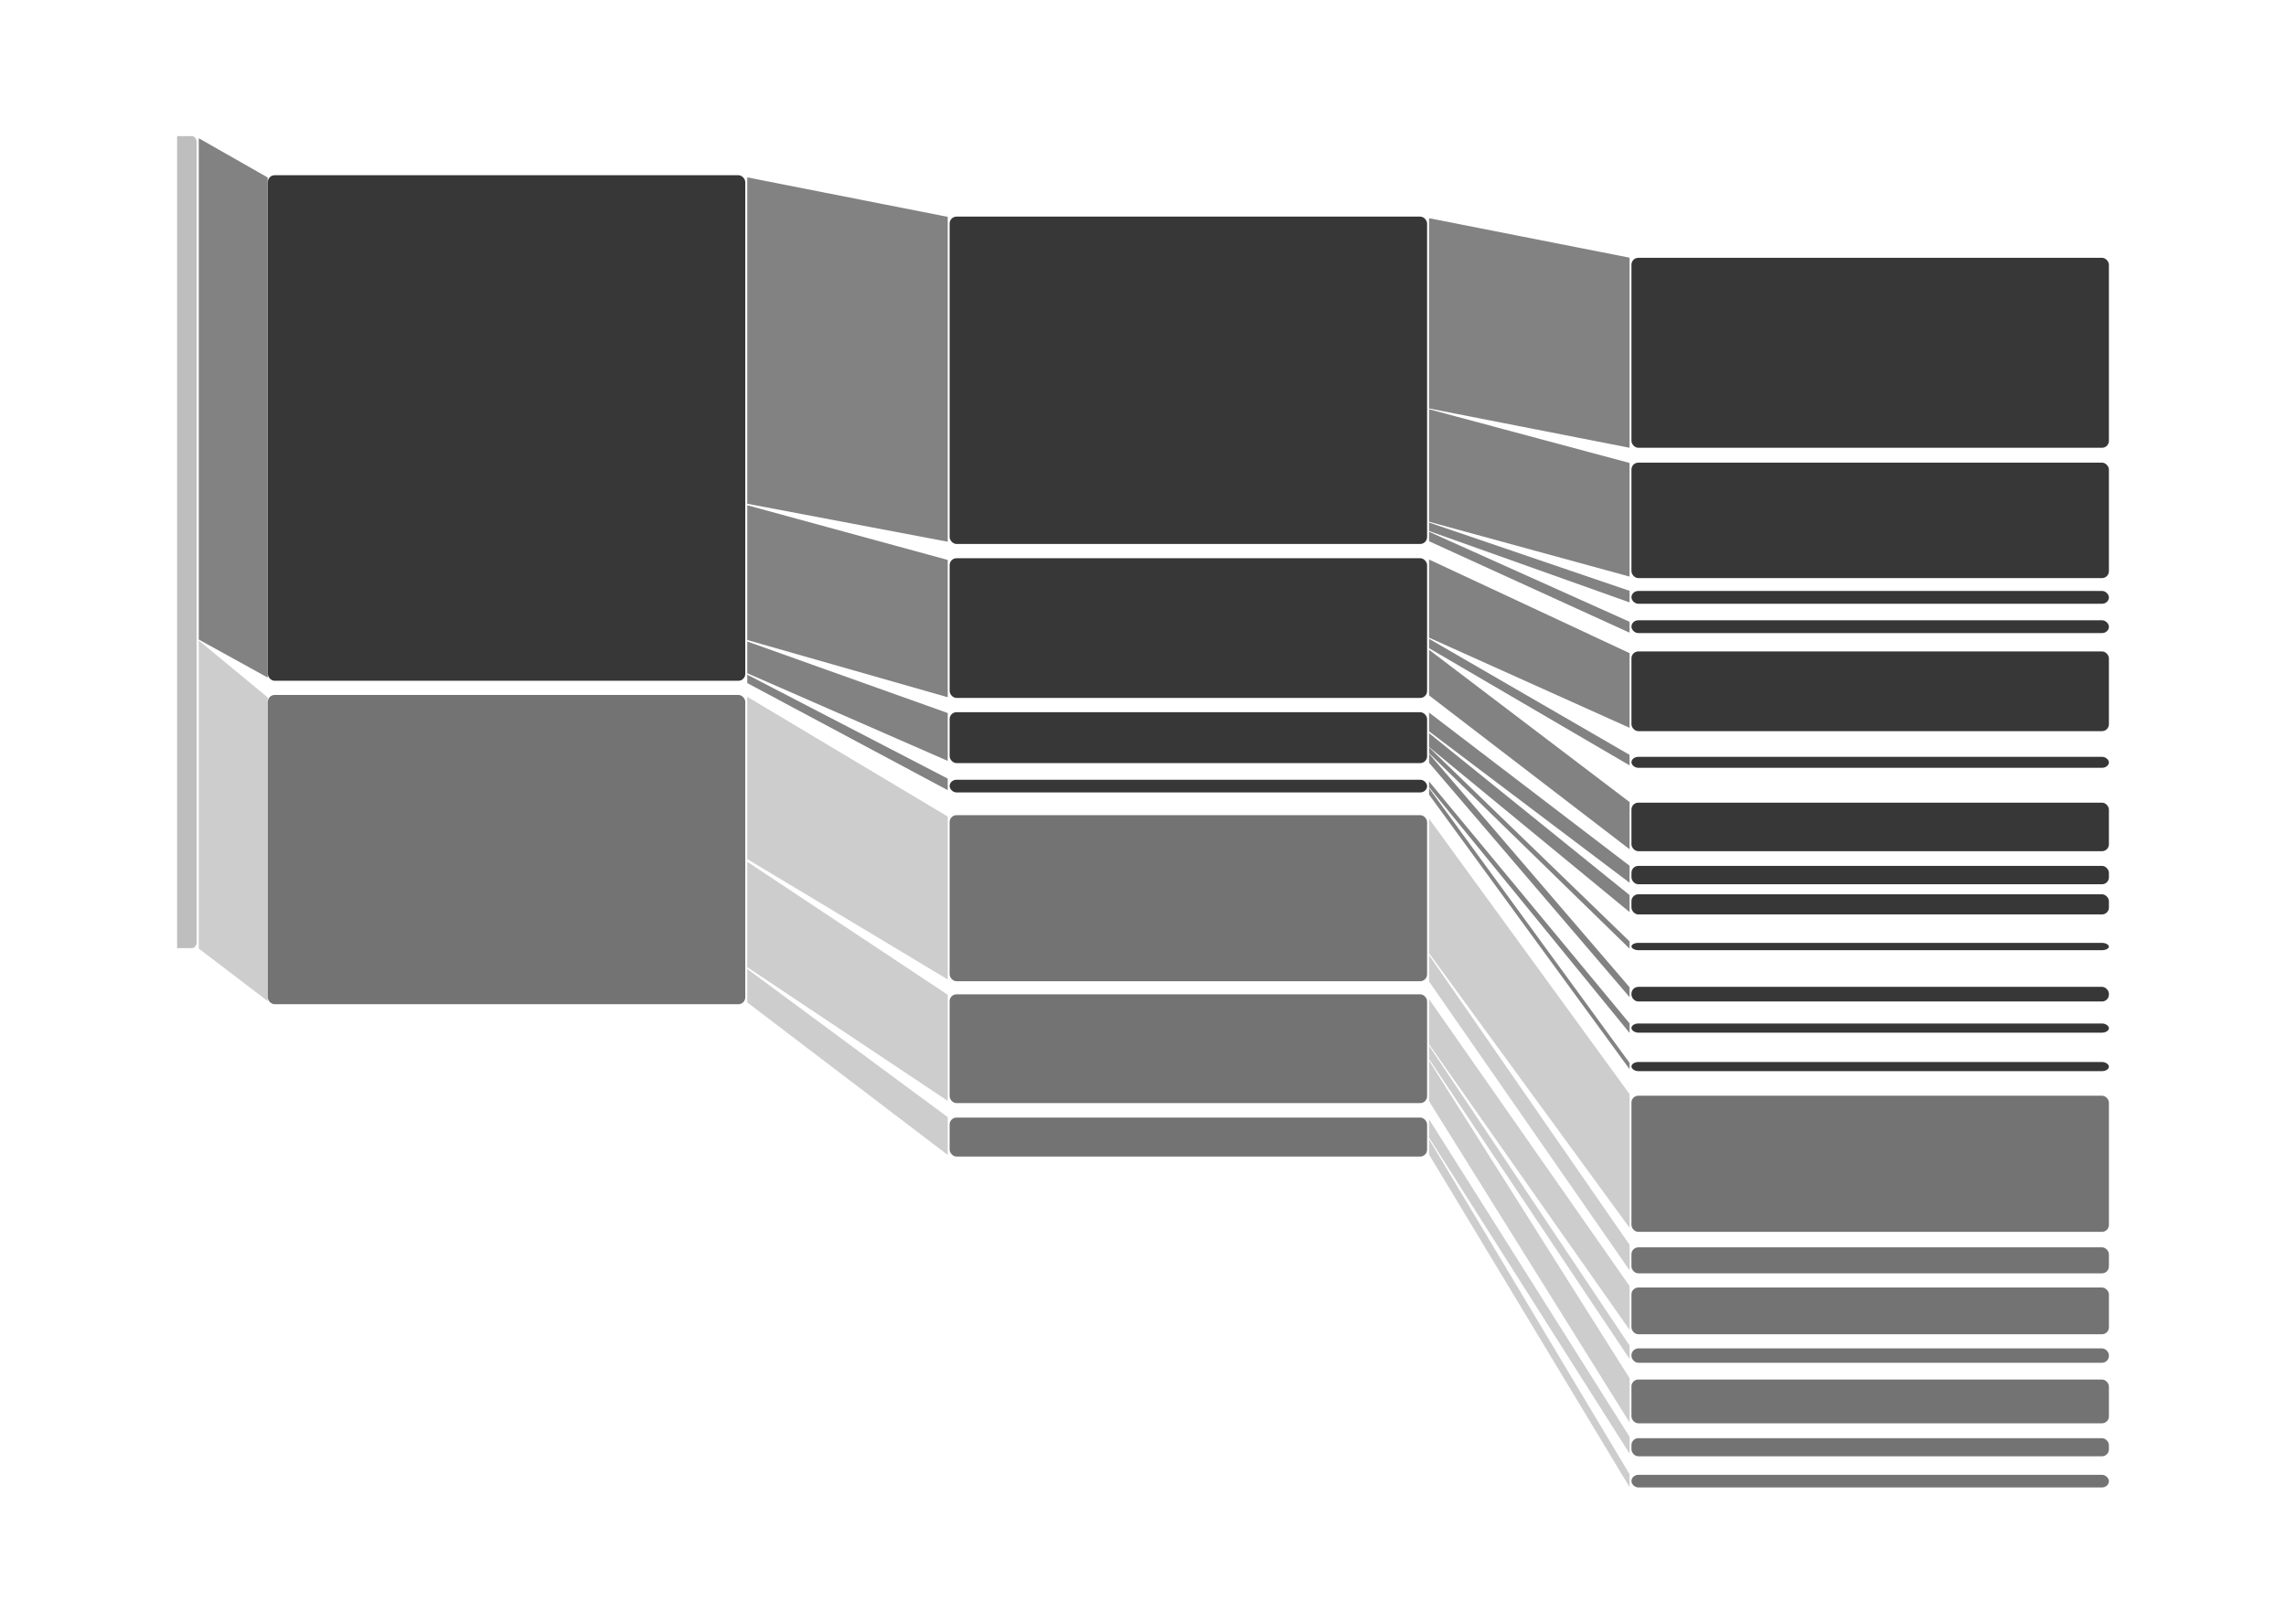 <?xml version="1.0" encoding="UTF-8" standalone="no"?>
<!-- Created with Inkscape (http://www.inkscape.org/) -->

<svg
   xmlns:dc="http://purl.org/dc/elements/1.1/"
   xmlns:cc="http://creativecommons.org/ns#"
   xmlns:rdf="http://www.w3.org/1999/02/22-rdf-syntax-ns#"
   xmlns:svg="http://www.w3.org/2000/svg"
   xmlns="http://www.w3.org/2000/svg"
   xmlns:sodipodi="http://sodipodi.sourceforge.net/DTD/sodipodi-0.dtd"
   xmlns:inkscape="http://www.inkscape.org/namespaces/inkscape"
   width="176mm"
   height="125mm"
   viewBox="0 0 623.622 442.913"
   id="svg2"
   version="1.1"
   inkscape:version="0.91 r13725"
   sodipodi:docname="big_blue.svg"
   enable-background="new">
  <defs
     id="defs4">
    <marker
       inkscape:stockid="Arrow1Lstart"
       orient="auto"
       refY="0.0"
       refX="0.0"
       id="Arrow1Lstart"
       style="overflow:visible"
       inkscape:isstock="true">
      <path
         id="path4782"
         d="M 0.0,0.0 L 5.0,-5.0 L -12.5,0.0 L 5.0,5.0 L 0.0,0.0 z "
         style="fill-rule:evenodd;stroke:#000000;stroke-width:1.0pt"
         transform="scale(0.8) translate(12.5,0)" />
    </marker>
  </defs>
  <sodipodi:namedview
     id="base"
     pagecolor="#ffffff"
     bordercolor="#666666"
     borderopacity="1.0"
     inkscape:pageopacity="0"
     inkscape:pageshadow="2"
     inkscape:zoom="1.4142136"
     inkscape:cx="285.48418"
     inkscape:cy="197.29175"
     inkscape:document-units="px"
     inkscape:current-layer="layer1"
     showgrid="false"
     inkscape:showpageshadow="true"
     inkscape:window-width="1440"
     inkscape:window-height="856"
     inkscape:window-x="3"
     inkscape:window-y="0"
     inkscape:window-maximized="0" />
  <g
     inkscape:label="Layer 1"
     inkscape:groupmode="layer"
     id="layer1"
     transform="translate(0,-609.449)"
     style="opacity:1;">
    <path
       style="opacity:1;fill:#000000;fill-opacity:0.255;fill-rule:nonzero;stroke:none;stroke-width:1;stroke-linecap:round;stroke-linejoin:round;stroke-miterlimit:4;stroke-dasharray:none;stroke-dashoffset:0;stroke-opacity:1"
       d="m 48.312,646.592 0,221.506 4.048,0 c 0.706,0 1.274,-0.712 1.274,-1.596 l 0,-218.314 c 0,-0.884 -0.568,-1.596 -1.274,-1.596 l -4.048,0 z"
       id="rect4356"
       inkscape:connector-curvature="0" />
    <rect
       style="opacity:1;fill:#000000;fill-opacity:0.784;fill-rule:nonzero;stroke:none;stroke-width:1;stroke-linecap:round;stroke-linejoin:round;stroke-miterlimit:4;stroke-dasharray:none;stroke-dashoffset:0;stroke-opacity:1"
       id="rect4363"
       width="130.25"
       height="137.914"
       x="73.06"
       y="657.248"
       ry="1.879"
       rx="1.879" />
    <rect
       rx="1.879"
       ry="1.879"
       y="668.54"
       x="259.06"
       height="89.301"
       width="130.25"
       id="rect4379"
       style="opacity:1;fill:#000000;fill-opacity:0.784;fill-rule:nonzero;stroke:none;stroke-width:1;stroke-linecap:round;stroke-linejoin:round;stroke-miterlimit:4;stroke-dasharray:none;stroke-dashoffset:0;stroke-opacity:1" />
    <rect
       style="opacity:1;fill:#000000;fill-opacity:0.784;fill-rule:nonzero;stroke:none;stroke-width:1;stroke-linecap:round;stroke-linejoin:round;stroke-miterlimit:4;stroke-dasharray:none;stroke-dashoffset:0;stroke-opacity:1"
       id="rect4381"
       width="130.25"
       height="38.109"
       x="259.06"
       y="761.732"
       ry="1.879"
       rx="1.879" />
    <rect
       rx="1.879"
       ry="1.879"
       y="803.732"
       x="259.06"
       height="13.89"
       width="130.25"
       id="rect4383"
       style="opacity:1;fill:#000000;fill-opacity:0.784;fill-rule:nonzero;stroke:none;stroke-width:1;stroke-linecap:round;stroke-linejoin:round;stroke-miterlimit:4;stroke-dasharray:none;stroke-dashoffset:0;stroke-opacity:1" />
    <rect
       style="opacity:1;fill:#000000;fill-opacity:0.784;fill-rule:nonzero;stroke:none;stroke-width:1;stroke-linecap:round;stroke-linejoin:round;stroke-miterlimit:4;stroke-dasharray:none;stroke-dashoffset:0;stroke-opacity:1"
       id="rect4385"
       width="130.25"
       height="3.46"
       x="259.06"
       y="822.162"
       ry="1.879"
       rx="1.879" />
    <rect
       style="opacity:1;fill:#000000;fill-opacity:0.784;fill-rule:nonzero;stroke:none;stroke-width:1;stroke-linecap:round;stroke-linejoin:round;stroke-miterlimit:4;stroke-dasharray:none;stroke-dashoffset:0;stroke-opacity:1"
       id="rect4405"
       width="130.25"
       height="51.824"
       x="445.06"
       y="679.778"
       ry="1.879"
       rx="1.879" />
    <rect
       rx="1.879"
       ry="1.879"
       y="735.657"
       x="445.06"
       height="31.495"
       width="130.25"
       id="rect4407"
       style="opacity:1;fill:#000000;fill-opacity:0.784;fill-rule:nonzero;stroke:none;stroke-width:1;stroke-linecap:round;stroke-linejoin:round;stroke-miterlimit:4;stroke-dasharray:none;stroke-dashoffset:0;stroke-opacity:1" />
    <rect
       style="opacity:1;fill:#000000;fill-opacity:0.784;fill-rule:nonzero;stroke:none;stroke-width:1;stroke-linecap:round;stroke-linejoin:round;stroke-miterlimit:4;stroke-dasharray:none;stroke-dashoffset:0;stroke-opacity:1"
       id="rect4409"
       width="130.25"
       height="3.495"
       x="445.06"
       y="770.658"
       ry="1.879"
       rx="1.879" />
    <rect
       rx="1.879"
       ry="1.879"
       y="778.658"
       x="445.06"
       height="3.495"
       width="130.25"
       id="rect4411"
       style="opacity:1;fill:#000000;fill-opacity:0.784;fill-rule:nonzero;stroke:none;stroke-width:1;stroke-linecap:round;stroke-linejoin:round;stroke-miterlimit:4;stroke-dasharray:none;stroke-dashoffset:0;stroke-opacity:1" />
    <rect
       style="opacity:1;fill:#000000;fill-opacity:0.784;fill-rule:nonzero;stroke:none;stroke-width:1;stroke-linecap:round;stroke-linejoin:round;stroke-miterlimit:4;stroke-dasharray:none;stroke-dashoffset:0;stroke-opacity:1"
       id="rect4413"
       width="130.25"
       height="21.745"
       x="445.06"
       y="787.158"
       ry="1.879"
       rx="1.879" />
    <rect
       rx="1.879"
       ry="1.879"
       y="815.908"
       x="445.06"
       height="2.995"
       width="130.25"
       id="rect4415"
       style="opacity:1;fill:#000000;fill-opacity:0.784;fill-rule:nonzero;stroke:none;stroke-width:1;stroke-linecap:round;stroke-linejoin:round;stroke-miterlimit:4;stroke-dasharray:none;stroke-dashoffset:0;stroke-opacity:1" />
    <rect
       style="opacity:1;fill:#000000;fill-opacity:0.784;fill-rule:nonzero;stroke:none;stroke-width:1;stroke-linecap:round;stroke-linejoin:round;stroke-miterlimit:4;stroke-dasharray:none;stroke-dashoffset:0;stroke-opacity:1"
       id="rect4417"
       width="130.25"
       height="13.245"
       x="445.06"
       y="828.408"
       ry="1.879"
       rx="1.879" />
    <rect
       rx="1.879"
       ry="1.879"
       y="845.658"
       x="445.06"
       height="5.012"
       width="130.25"
       id="rect4419"
       style="opacity:1;fill:#000000;fill-opacity:0.784;fill-rule:nonzero;stroke:none;stroke-width:1;stroke-linecap:round;stroke-linejoin:round;stroke-miterlimit:4;stroke-dasharray:none;stroke-dashoffset:0;stroke-opacity:1" />
    <rect
       style="opacity:1;fill:#000000;fill-opacity:0.784;fill-rule:nonzero;stroke:none;stroke-width:1;stroke-linecap:round;stroke-linejoin:round;stroke-miterlimit:4;stroke-dasharray:none;stroke-dashoffset:0;stroke-opacity:1"
       id="rect4421"
       width="130.25"
       height="5.495"
       x="445.06"
       y="853.408"
       ry="1.879"
       rx="1.879" />
    <rect
       rx="1.879"
       ry="1.879"
       y="866.658"
       x="445.06"
       height="1.995"
       width="130.25"
       id="rect4423"
       style="opacity:1;fill:#000000;fill-opacity:0.784;fill-rule:nonzero;stroke:none;stroke-width:1;stroke-linecap:round;stroke-linejoin:round;stroke-miterlimit:4;stroke-dasharray:none;stroke-dashoffset:0;stroke-opacity:1" />
    <rect
       style="opacity:1;fill:#000000;fill-opacity:0.784;fill-rule:nonzero;stroke:none;stroke-width:1;stroke-linecap:round;stroke-linejoin:round;stroke-miterlimit:4;stroke-dasharray:none;stroke-dashoffset:0;stroke-opacity:1"
       id="rect4425"
       width="130.25"
       height="3.995"
       x="445.06"
       y="878.658"
       ry="1.879"
       rx="1.879" />
    <rect
       rx="1.879"
       ry="1.879"
       y="888.658"
       x="445.06"
       height="2.495"
       width="130.25"
       id="rect4427"
       style="opacity:1;fill:#000000;fill-opacity:0.784;fill-rule:nonzero;stroke:none;stroke-width:1;stroke-linecap:round;stroke-linejoin:round;stroke-miterlimit:4;stroke-dasharray:none;stroke-dashoffset:0;stroke-opacity:1" />
    <rect
       style="opacity:1;fill:#000000;fill-opacity:0.784;fill-rule:nonzero;stroke:none;stroke-width:1;stroke-linecap:round;stroke-linejoin:round;stroke-miterlimit:4;stroke-dasharray:none;stroke-dashoffset:0;stroke-opacity:1"
       id="rect4429"
       width="130.25"
       height="2.495"
       x="445.06"
       y="899.158"
       ry="1.879"
       rx="1.879" />
    <g
       id="g4341"
       style="fill:#000000;fill-opacity:0.49">
      <path
         sodipodi:nodetypes="ccccc"
         inkscape:connector-curvature="0"
         id="path4371"
         d="m 54.222,647.162 0,136.75 18.807,10.375 0,-136.418 z"
         style="fill:#000000;fill-opacity:0.49;fill-rule:evenodd;stroke:none;stroke-width:1px;stroke-linecap:butt;stroke-linejoin:miter;stroke-opacity:1" />
      <g
         style="fill:#000000;fill-opacity:0.49"
         id="g4300">
        <path
           sodipodi:nodetypes="ccccc"
           inkscape:connector-curvature="0"
           id="path4481"
           d="m 203.848,657.837 0,89.027 54.693,10.368 0,-88.626 z"
           style="fill:#000000;fill-opacity:0.49;fill-rule:evenodd;stroke:none;stroke-width:1px;stroke-linecap:butt;stroke-linejoin:miter;stroke-opacity:1" />
        <path
           style="fill:#000000;fill-opacity:0.49;fill-rule:evenodd;stroke:none;stroke-width:1px;stroke-linecap:butt;stroke-linejoin:miter;stroke-opacity:1"
           d="m 203.848,747.279 0,36.764 54.693,15.609 0,-37.454 z"
           id="path4483"
           inkscape:connector-curvature="0"
           sodipodi:nodetypes="ccccc" />
        <path
           sodipodi:nodetypes="ccccc"
           inkscape:connector-curvature="0"
           id="path4487"
           d="m 203.848,784.447 0,8.657 54.693,23.917 0,-13.059 z"
           style="fill:#000000;fill-opacity:0.49;fill-rule:evenodd;stroke:none;stroke-width:1px;stroke-linecap:butt;stroke-linejoin:miter;stroke-opacity:1" />
        <path
           style="fill:#000000;fill-opacity:0.49;fill-rule:evenodd;stroke:none;stroke-width:1px;stroke-linecap:butt;stroke-linejoin:miter;stroke-opacity:1"
           d="m 203.848,793.497 0,2.293 54.693,29.22 0,-3.16 z"
           id="path4489"
           inkscape:connector-curvature="0"
           sodipodi:nodetypes="ccccc" />
        <path
           style="fill:#000000;fill-opacity:0.49;fill-rule:evenodd;stroke:none;stroke-width:1px;stroke-linecap:butt;stroke-linejoin:miter;stroke-opacity:1"
           d="m 389.848,668.974 0,51.904 54.693,10.721 0,-51.857 z"
           id="path4499"
           inkscape:connector-curvature="0"
           sodipodi:nodetypes="ccccc" />
        <path
           sodipodi:nodetypes="ccccc"
           inkscape:connector-curvature="0"
           id="path4501"
           d="m 389.848,721.085 0,30.691 54.693,14.964 0,-30.997 z"
           style="fill:#000000;fill-opacity:0.49;fill-rule:evenodd;stroke:none;stroke-width:1px;stroke-linecap:butt;stroke-linejoin:miter;stroke-opacity:1" />
        <path
           style="fill:#000000;fill-opacity:0.49;fill-rule:evenodd;stroke:none;stroke-width:1px;stroke-linecap:butt;stroke-linejoin:miter;stroke-opacity:1"
           d="m 389.848,751.991 0,2.318 54.693,19.472 0,-3.155 z"
           id="path4503"
           inkscape:connector-curvature="0"
           sodipodi:nodetypes="ccccc" />
        <path
           sodipodi:nodetypes="ccccc"
           inkscape:connector-curvature="0"
           id="path4505"
           d="m 389.848,754.511 0,2.584 54.693,24.952 0,-2.978 z"
           style="fill:#000000;fill-opacity:0.49;fill-rule:evenodd;stroke:none;stroke-width:1px;stroke-linecap:butt;stroke-linejoin:miter;stroke-opacity:1" />
        <path
           style="fill:#000000;fill-opacity:0.49;fill-rule:evenodd;stroke:none;stroke-width:1px;stroke-linecap:butt;stroke-linejoin:miter;stroke-opacity:1"
           d="m 389.848,762.085 0,21.316 54.693,24.589 0,-20.372 z"
           id="path4507"
           inkscape:connector-curvature="0"
           sodipodi:nodetypes="ccccc" />
        <path
           sodipodi:nodetypes="ccccc"
           inkscape:connector-curvature="0"
           id="path4509"
           d="m 389.848,783.71 0,2.566 54.693,31.964 0,-2.872 z"
           style="fill:#000000;fill-opacity:0.49;fill-rule:evenodd;stroke:none;stroke-width:1px;stroke-linecap:butt;stroke-linejoin:miter;stroke-opacity:1" />
        <path
           sodipodi:nodetypes="ccccc"
           inkscape:connector-curvature="0"
           id="path4511"
           d="m 389.848,786.71 0,12.441 54.693,41.964 0,-12.872 z"
           style="fill:#000000;fill-opacity:0.49;fill-rule:evenodd;stroke:none;stroke-width:1px;stroke-linecap:butt;stroke-linejoin:miter;stroke-opacity:1" />
        <path
           sodipodi:nodetypes="ccccc"
           inkscape:connector-curvature="0"
           id="path4513"
           d="m 389.848,803.835 0,5.124 54.693,41.299 0,-4.64 z"
           style="fill:#000000;fill-opacity:0.49;fill-rule:evenodd;stroke:none;stroke-width:1px;stroke-linecap:butt;stroke-linejoin:miter;stroke-opacity:1" />
        <path
           style="fill:#000000;fill-opacity:0.49;fill-rule:evenodd;stroke:none;stroke-width:1px;stroke-linecap:butt;stroke-linejoin:miter;stroke-opacity:1"
           d="m 389.848,809.448 0,3.798 54.693,45.011 0,-4.64 z"
           id="path4515"
           inkscape:connector-curvature="0"
           sodipodi:nodetypes="ccccc" />
        <path
           sodipodi:nodetypes="ccccc"
           inkscape:connector-curvature="0"
           id="path4517"
           d="m 389.848,813.327 0,1.589 54.693,53.32 0,-1.988 z"
           style="fill:#000000;fill-opacity:0.49;fill-rule:evenodd;stroke:none;stroke-width:1px;stroke-linecap:butt;stroke-linejoin:miter;stroke-opacity:1" />
        <path
           style="fill:#000000;fill-opacity:0.49;fill-rule:evenodd;stroke:none;stroke-width:1px;stroke-linecap:butt;stroke-linejoin:miter;stroke-opacity:1"
           d="m 389.848,815.062 0,2.472 54.693,63.926 0,-2.695 z"
           id="path4519"
           inkscape:connector-curvature="0"
           sodipodi:nodetypes="ccccc" />
        <path
           sodipodi:nodetypes="ccccc"
           inkscape:connector-curvature="0"
           id="path4521"
           d="m 389.848,822.62 0,1.589 54.693,67.02 0,-2.607 z"
           style="fill:#000000;fill-opacity:0.49;fill-rule:evenodd;stroke:none;stroke-width:1px;stroke-linecap:butt;stroke-linejoin:miter;stroke-opacity:1" />
        <path
           style="fill:#000000;fill-opacity:0.49;fill-rule:evenodd;stroke:none;stroke-width:1px;stroke-linecap:butt;stroke-linejoin:miter;stroke-opacity:1"
           d="m 389.848,824.465 0,1.765 54.693,74.886 0,-1.723 z"
           id="path4523"
           inkscape:connector-curvature="0"
           sodipodi:nodetypes="ccccc" />
      </g>
    </g>
    <rect
       rx="1.879"
       ry="1.879"
       y="799.028"
       x="73.06"
       height="84.374"
       width="130.25"
       id="rect4365"
       style="opacity:1;fill:#000000;fill-opacity:0.549;fill-rule:nonzero;stroke:none;stroke-width:1;stroke-linecap:round;stroke-linejoin:round;stroke-miterlimit:4;stroke-dasharray:none;stroke-dashoffset:0;stroke-opacity:1" />
    <rect
       style="opacity:1;fill:#000000;fill-opacity:0.549;fill-rule:nonzero;stroke:none;stroke-width:1;stroke-linecap:round;stroke-linejoin:round;stroke-miterlimit:4;stroke-dasharray:none;stroke-dashoffset:0;stroke-opacity:1"
       id="rect4387"
       width="130.25"
       height="45.302"
       x="259.06"
       y="831.821"
       ry="1.879"
       rx="1.879" />
    <rect
       rx="1.879"
       ry="1.879"
       y="880.696"
       x="259.06"
       height="29.677"
       width="130.25"
       id="rect4389"
       style="opacity:1;fill:#000000;fill-opacity:0.549;fill-rule:nonzero;stroke:none;stroke-width:1;stroke-linecap:round;stroke-linejoin:round;stroke-miterlimit:4;stroke-dasharray:none;stroke-dashoffset:0;stroke-opacity:1" />
    <rect
       style="opacity:1;fill:#000000;fill-opacity:0.549;fill-rule:nonzero;stroke:none;stroke-width:1;stroke-linecap:round;stroke-linejoin:round;stroke-miterlimit:4;stroke-dasharray:none;stroke-dashoffset:0;stroke-opacity:1"
       id="rect4391"
       width="130.25"
       height="10.63"
       x="259.06"
       y="914.321"
       ry="1.879"
       rx="1.879" />
    <rect
       rx="1.879"
       ry="1.879"
       y="908.351"
       x="445.06"
       height="37.143"
       width="130.25"
       id="rect4431"
       style="opacity:1;fill:#000000;fill-opacity:0.549;fill-rule:nonzero;stroke:none;stroke-width:1;stroke-linecap:round;stroke-linejoin:round;stroke-miterlimit:4;stroke-dasharray:none;stroke-dashoffset:0;stroke-opacity:1" />
    <rect
       style="opacity:1;fill:#000000;fill-opacity:0.549;fill-rule:nonzero;stroke:none;stroke-width:1;stroke-linecap:round;stroke-linejoin:round;stroke-miterlimit:4;stroke-dasharray:none;stroke-dashoffset:0;stroke-opacity:1"
       id="rect4433"
       width="130.25"
       height="7.091"
       x="445.06"
       y="949.716"
       ry="1.879"
       rx="1.879" />
    <rect
       rx="1.879"
       ry="1.879"
       y="960.677"
       x="445.06"
       height="12.748"
       width="130.25"
       id="rect4435"
       style="opacity:1;fill:#000000;fill-opacity:0.549;fill-rule:nonzero;stroke:none;stroke-width:1;stroke-linecap:round;stroke-linejoin:round;stroke-miterlimit:4;stroke-dasharray:none;stroke-dashoffset:0;stroke-opacity:1" />
    <rect
       style="opacity:1;fill:#000000;fill-opacity:0.549;fill-rule:nonzero;stroke:none;stroke-width:1;stroke-linecap:round;stroke-linejoin:round;stroke-miterlimit:4;stroke-dasharray:none;stroke-dashoffset:0;stroke-opacity:1"
       id="rect4437"
       width="130.25"
       height="3.909"
       x="445.06"
       y="977.294"
       ry="1.879"
       rx="1.879" />
    <rect
       rx="1.879"
       ry="1.879"
       y="985.779"
       x="445.06"
       height="11.94"
       width="130.25"
       id="rect4439"
       style="opacity:1;fill:#000000;fill-opacity:0.549;fill-rule:nonzero;stroke:none;stroke-width:1;stroke-linecap:round;stroke-linejoin:round;stroke-miterlimit:4;stroke-dasharray:none;stroke-dashoffset:0;stroke-opacity:1" />
    <rect
       style="opacity:1;fill:#000000;fill-opacity:0.549;fill-rule:nonzero;stroke:none;stroke-width:1;stroke-linecap:round;stroke-linejoin:round;stroke-miterlimit:4;stroke-dasharray:none;stroke-dashoffset:0;stroke-opacity:1"
       id="rect4537"
       width="130.25"
       height="4.94"
       x="445.06"
       y="1001.779"
       ry="1.879"
       rx="1.879" />
    <rect
       rx="1.879"
       ry="1.879"
       y="1011.779"
       x="445.06"
       height="3.44"
       width="130.25"
       id="rect4539"
       style="opacity:1;fill:#000000;fill-opacity:0.549;fill-rule:nonzero;stroke:none;stroke-width:1;stroke-linecap:round;stroke-linejoin:round;stroke-miterlimit:4;stroke-dasharray:none;stroke-dashoffset:0;stroke-opacity:1" />
    <g
       id="g4362"
       style="fill:#000000;fill-opacity:0.196">
      <path
         style="fill:#000000;fill-opacity:0.196;fill-rule:evenodd;stroke:none;stroke-width:1px;stroke-linecap:butt;stroke-linejoin:miter;stroke-opacity:1"
         d="m 54.222,784.162 0,84.05 18.807,14.335 0,-82.839 z"
         id="path4373"
         inkscape:connector-curvature="0"
         sodipodi:nodetypes="ccccc" />
      <path
         style="fill:#000000;fill-opacity:0.196;fill-rule:evenodd;stroke:none;stroke-width:1px;stroke-linecap:butt;stroke-linejoin:miter;stroke-opacity:1"
         d="m 203.848,799.529 0,44.264 54.693,32.859 0,-44.454 z"
         id="path4491"
         inkscape:connector-curvature="0"
         sodipodi:nodetypes="ccccc" />
      <path
         sodipodi:nodetypes="ccccc"
         inkscape:connector-curvature="0"
         id="path4493"
         d="m 203.848,844.529 0,28.764 54.693,36.484 0,-28.954 z"
         style="fill:#000000;fill-opacity:0.196;fill-rule:evenodd;stroke:none;stroke-width:1px;stroke-linecap:butt;stroke-linejoin:miter;stroke-opacity:1" />
      <path
         style="fill:#000000;fill-opacity:0.196;fill-rule:evenodd;stroke:none;stroke-width:1px;stroke-linecap:butt;stroke-linejoin:miter;stroke-opacity:1"
         d="m 203.848,873.779 0,9.12 54.693,41.611 0,-10.313 z"
         id="path4495"
         inkscape:connector-curvature="0"
         sodipodi:nodetypes="ccccc" />
      <path
         style="fill:#000000;fill-opacity:0.196;fill-rule:evenodd;stroke:none;stroke-width:1px;stroke-linecap:butt;stroke-linejoin:miter;stroke-opacity:1"
         d="m 389.848,832.786 0,36.701 54.693,74.891 0,-36.477 z"
         id="path4525"
         inkscape:connector-curvature="0"
         sodipodi:nodetypes="ccccc" />
      <path
         sodipodi:nodetypes="ccccc"
         inkscape:connector-curvature="0"
         id="path4527"
         d="m 389.848,870.014 0,7.18 54.693,78.78 0,-6.955 z"
         style="fill:#000000;fill-opacity:0.196;fill-rule:evenodd;stroke:none;stroke-width:1px;stroke-linecap:butt;stroke-linejoin:miter;stroke-opacity:1" />
      <path
         style="fill:#000000;fill-opacity:0.196;fill-rule:evenodd;stroke:none;stroke-width:1px;stroke-linecap:butt;stroke-linejoin:miter;stroke-opacity:1"
         d="m 389.848,882.014 0,12.305 54.693,77.905 0,-11.955 z"
         id="path4529"
         inkscape:connector-curvature="0"
         sodipodi:nodetypes="ccccc" />
      <path
         sodipodi:nodetypes="ccccc"
         inkscape:connector-curvature="0"
         id="path4531"
         d="m 389.848,894.721 0,3.643 54.693,81.795 0,-3.647 z"
         style="fill:#000000;fill-opacity:0.196;fill-rule:evenodd;stroke:none;stroke-width:1px;stroke-linecap:butt;stroke-linejoin:miter;stroke-opacity:1" />
      <path
         sodipodi:nodetypes="ccccc"
         inkscape:connector-curvature="0"
         id="path4533"
         d="m 389.848,898.786 0,11.069 54.693,87.619 0,-12.082 z"
         style="fill:#000000;fill-opacity:0.196;fill-rule:evenodd;stroke:none;stroke-width:1px;stroke-linecap:butt;stroke-linejoin:miter;stroke-opacity:1" />
      <path
         style="fill:#000000;fill-opacity:0.196;fill-rule:evenodd;stroke:none;stroke-width:1px;stroke-linecap:butt;stroke-linejoin:miter;stroke-opacity:1"
         d="m 389.848,914.786 0,4.987 54.693,86.201 0,-4.582 z"
         id="path4535"
         inkscape:connector-curvature="0"
         sodipodi:nodetypes="ccccc" />
      <path
         sodipodi:nodetypes="ccccc"
         inkscape:connector-curvature="0"
         id="path4541"
         d="m 389.848,920.223 0,4.191 54.693,90.709 0,-3.521 z"
         style="fill:#000000;fill-opacity:0.196;fill-rule:evenodd;stroke:none;stroke-width:1px;stroke-linecap:butt;stroke-linejoin:miter;stroke-opacity:1" />
    </g>
  </g>
</svg>
